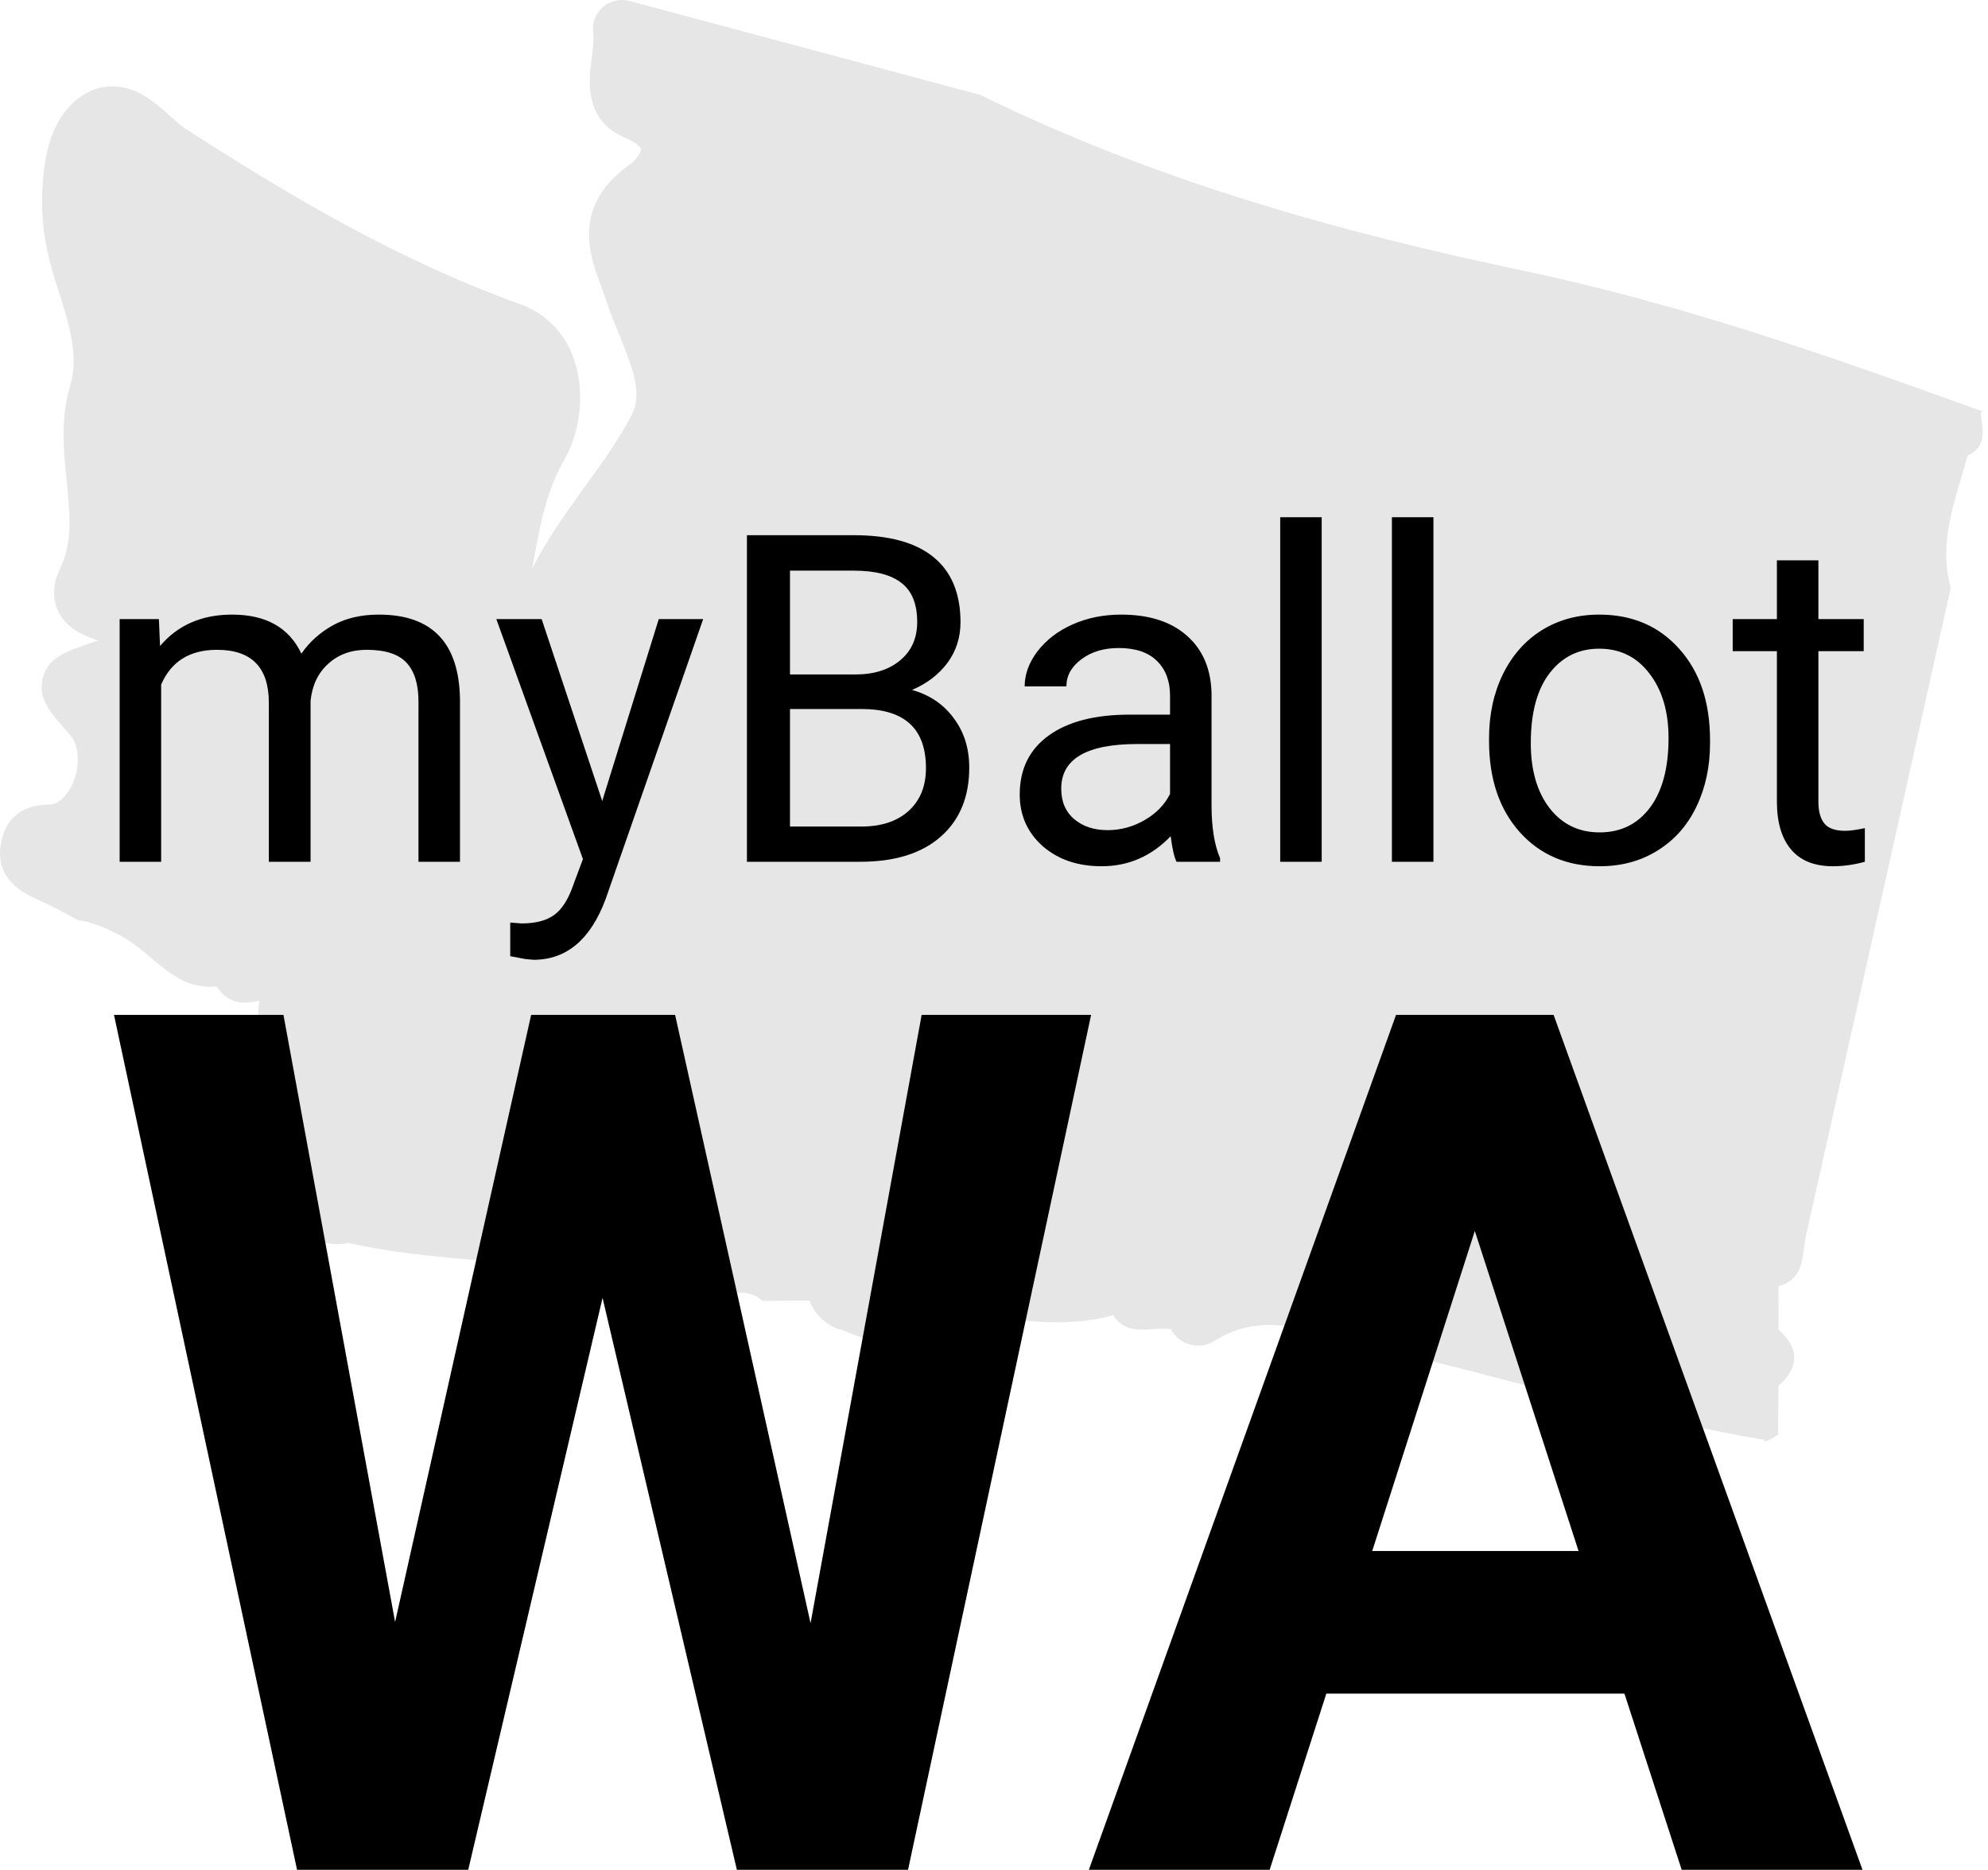 <svg width="134" height="126" viewBox="0 0 134 126" fill="none" xmlns="http://www.w3.org/2000/svg">
<path d="M10.711 41.718L10.787 43.532C11.986 42.121 13.604 41.416 15.641 41.416C17.93 41.416 19.487 42.292 20.314 44.046C20.858 43.26 21.564 42.625 22.431 42.141C23.308 41.657 24.341 41.416 25.531 41.416C29.12 41.416 30.944 43.315 31.005 47.114V58.072H28.207V47.28C28.207 46.111 27.94 45.24 27.406 44.665C26.872 44.081 25.974 43.789 24.714 43.789C23.676 43.789 22.814 44.101 22.128 44.726C21.443 45.34 21.044 46.172 20.934 47.22V58.072H18.121V47.356C18.121 44.978 16.957 43.789 14.628 43.789C12.793 43.789 11.538 44.57 10.862 46.131V58.072H8.065V41.718H10.711ZM40.592 53.976L44.403 41.718H47.397L40.819 60.596C39.801 63.317 38.183 64.677 35.965 64.677L35.436 64.632L34.392 64.435V62.168L35.148 62.228C36.096 62.228 36.832 62.037 37.356 61.654C37.89 61.271 38.329 60.571 38.672 59.553L39.292 57.891L33.455 41.718H36.509L40.592 53.976ZM50.346 58.072V36.065H57.544C59.933 36.065 61.728 36.559 62.927 37.546C64.137 38.534 64.742 39.995 64.742 41.93C64.742 42.957 64.45 43.869 63.865 44.665C63.28 45.451 62.484 46.061 61.475 46.494C62.665 46.827 63.603 47.462 64.288 48.399C64.984 49.326 65.332 50.434 65.332 51.724C65.332 53.699 64.692 55.251 63.411 56.379C62.131 57.508 60.321 58.072 57.982 58.072H50.346ZM53.249 47.779V55.699H58.043C59.394 55.699 60.457 55.351 61.233 54.656C62.02 53.951 62.413 52.983 62.413 51.754C62.413 49.104 60.971 47.779 58.088 47.779H53.249ZM53.249 45.451H57.635C58.905 45.451 59.918 45.134 60.674 44.499C61.44 43.864 61.823 43.003 61.823 41.914C61.823 40.705 61.47 39.829 60.765 39.285C60.059 38.73 58.986 38.453 57.544 38.453H53.249V45.451ZM79.304 58.072C79.143 57.749 79.012 57.175 78.911 56.349C77.611 57.699 76.058 58.374 74.254 58.374C72.641 58.374 71.315 57.921 70.276 57.014C69.248 56.097 68.734 54.938 68.734 53.538C68.734 51.835 69.379 50.515 70.67 49.578C71.97 48.63 73.795 48.157 76.144 48.157H78.866V46.872C78.866 45.895 78.573 45.119 77.989 44.544C77.404 43.96 76.542 43.668 75.403 43.668C74.405 43.668 73.568 43.92 72.893 44.423C72.217 44.927 71.879 45.537 71.879 46.252H69.067C69.067 45.436 69.354 44.65 69.929 43.894C70.513 43.129 71.3 42.524 72.288 42.081C73.286 41.637 74.38 41.416 75.569 41.416C77.454 41.416 78.931 41.889 80 42.836C81.069 43.773 81.623 45.068 81.663 46.721V54.248C81.663 55.749 81.855 56.943 82.238 57.83V58.072H79.304ZM74.662 55.941C75.539 55.941 76.371 55.714 77.157 55.261C77.943 54.807 78.513 54.218 78.866 53.492V50.137H76.673C73.245 50.137 71.532 51.139 71.532 53.145C71.532 54.021 71.824 54.706 72.409 55.2C72.993 55.694 73.744 55.941 74.662 55.941ZM89.088 58.072H86.291V34.856H89.088V58.072ZM96.619 58.072H93.821V34.856H96.619V58.072ZM100.369 49.744C100.369 48.142 100.682 46.701 101.307 45.421C101.941 44.141 102.819 43.154 103.938 42.459C105.067 41.763 106.352 41.416 107.794 41.416C110.022 41.416 111.822 42.187 113.192 43.728C114.574 45.27 115.264 47.32 115.264 49.88V50.076C115.264 51.668 114.956 53.099 114.341 54.369C113.737 55.628 112.865 56.611 111.725 57.316C110.597 58.022 109.296 58.374 107.824 58.374C105.606 58.374 103.807 57.603 102.426 56.062C101.055 54.52 100.369 52.48 100.369 49.94V49.744ZM103.182 50.076C103.182 51.89 103.6 53.346 104.437 54.444C105.284 55.543 106.413 56.092 107.824 56.092C109.246 56.092 110.375 55.538 111.212 54.429C112.048 53.311 112.467 51.749 112.467 49.744C112.467 47.95 112.038 46.499 111.182 45.391C110.334 44.272 109.206 43.713 107.794 43.713C106.413 43.713 105.299 44.262 104.452 45.361C103.605 46.459 103.182 48.031 103.182 50.076ZM122.568 37.758V41.718H125.623V43.879H122.568V54.021C122.568 54.676 122.704 55.17 122.977 55.502C123.249 55.825 123.712 55.986 124.368 55.986C124.69 55.986 125.133 55.926 125.699 55.805V58.072C124.962 58.273 124.247 58.374 123.551 58.374C122.301 58.374 121.359 57.996 120.723 57.241C120.088 56.485 119.771 55.412 119.771 54.021V43.879H116.791V41.718H119.771V37.758H122.568Z" fill="black"/>
<path d="M54.635 109.381L62.123 68.39H73.546L61.206 126H49.669L40.615 87.461L31.561 126H20.023L7.684 68.39H19.106L26.632 109.302L35.801 68.39H45.505L54.635 109.381ZM109.495 114.129H89.4L85.58 126H73.393L94.099 68.39H104.72L125.541 126H113.353L109.495 114.129ZM92.495 104.515H106.401L99.409 82.95L92.495 104.515Z" fill="black"/>
<path d="M133.623 27.721C123.339 24.007 113.477 20.511 102.581 18.221C89.917 15.56 77.656 12.081 66.078 6.397C63.401 5.68 60.733 4.966 58.087 4.256C52.898 2.865 47.684 1.468 42.43 0.065C42.261 0.022 42.089 0 41.92 0C41.457 0 41.004 0.164 40.644 0.47C40.153 0.887 39.906 1.517 39.984 2.154C40.046 2.679 39.965 3.288 39.881 3.937C39.687 5.393 39.33 8.103 42.148 9.293C42.993 9.651 43.193 9.967 43.202 10.032C43.224 10.22 42.94 10.727 42.502 11.039C38.514 13.882 39.718 17.127 40.516 19.278C40.641 19.612 40.766 19.952 40.878 20.298C41.126 21.058 41.435 21.809 41.732 22.539C42.739 24.999 43.299 26.59 42.567 27.984C41.704 29.631 40.6 31.161 39.43 32.783C38.179 34.52 36.897 36.304 35.868 38.303C35.902 38.124 35.934 37.945 35.968 37.768C36.406 35.38 36.819 33.123 38.032 30.988C39.202 28.927 39.437 26.204 38.633 24.056C37.998 22.363 36.737 21.102 35.089 20.508C26.71 17.495 19.285 13.042 12.504 8.678C12.226 8.499 11.879 8.187 11.51 7.853C10.506 6.947 9.252 5.819 7.578 5.819C6.815 5.819 6.089 6.057 5.426 6.524C3.087 8.165 2.83 11.487 2.84 13.842C2.849 15.87 3.321 17.634 3.784 19.093L3.906 19.47C4.641 21.778 5.333 23.96 4.735 25.966C4.063 28.222 4.285 30.37 4.494 32.444C4.716 34.629 4.91 36.517 4.069 38.272C3.587 39.277 3.515 40.213 3.859 41.05C4.385 42.336 5.602 42.79 6.405 43.093C6.465 43.115 6.537 43.143 6.609 43.171L6.374 43.248C4.507 43.86 3.275 44.265 2.893 45.649C2.511 47.034 3.362 47.995 4.651 49.447L4.735 49.543C5.301 50.183 5.408 51.431 4.989 52.575C4.729 53.286 4.197 54.086 3.481 54.2C3.365 54.219 3.25 54.222 3.146 54.225C2.558 54.256 0.766 54.343 0.175 56.37C-0.585 58.981 1.314 60.044 2.349 60.533C2.424 60.567 2.496 60.601 2.558 60.629C3.447 61.036 4.338 61.491 5.226 61.998C6.146 62.124 7.194 62.52 8.36 63.184C10.402 64.346 11.782 66.751 14.6 66.473C15.3 67.557 16.308 67.743 17.49 67.421C17.146 69.378 17.912 71.266 17.69 73.315C17.43 75.732 16.433 78.559 18.472 80.853C18.5 81.489 18.835 81.826 19.473 81.866C20.389 83.291 21.646 84.048 23.426 83.779C23.41 83.764 23.395 83.751 23.379 83.736C30.757 85.398 38.458 84.725 45.779 86.78C47.018 88.035 48.616 87.04 50.042 87.114C50.161 87.12 50.28 87.132 50.396 87.157C50.627 87.203 50.856 87.284 51.075 87.42C51.184 87.488 51.29 87.568 51.394 87.664C52.448 87.658 53.502 87.651 54.556 87.645C54.934 88.585 55.61 89.231 56.567 89.595L56.51 89.549C56.538 89.574 56.567 89.595 56.567 89.595C56.57 89.577 56.57 89.564 56.573 89.549C59.635 90.791 62.694 92.012 65.233 88.609C68.499 88.909 71.767 89.546 75.032 88.625C76.008 90.145 77.585 89.382 78.911 89.564C79.593 90.788 81.019 90.896 81.788 90.402C85.31 88.134 88.663 89.901 91.975 90.646C100.97 92.674 109.784 95.477 118.898 97.025C118.92 97.065 118.942 97.108 118.963 97.151C119.264 97.037 119.561 96.88 119.849 96.679C119.858 95.582 119.867 94.487 119.877 93.39C121.294 92.123 121.294 90.856 119.877 89.589C119.877 88.616 119.877 87.645 119.88 86.672C121.684 86.187 121.444 84.558 121.734 83.257C124.997 68.713 128.237 54.163 131.487 39.617C130.942 37.663 131.211 35.809 131.684 33.983C131.968 32.886 132.325 31.798 132.622 30.704C133.989 30.076 133.613 28.917 133.513 27.842C133.541 27.793 133.582 27.771 133.623 27.721Z" fill="black" fill-opacity="0.1"/>
</svg>
